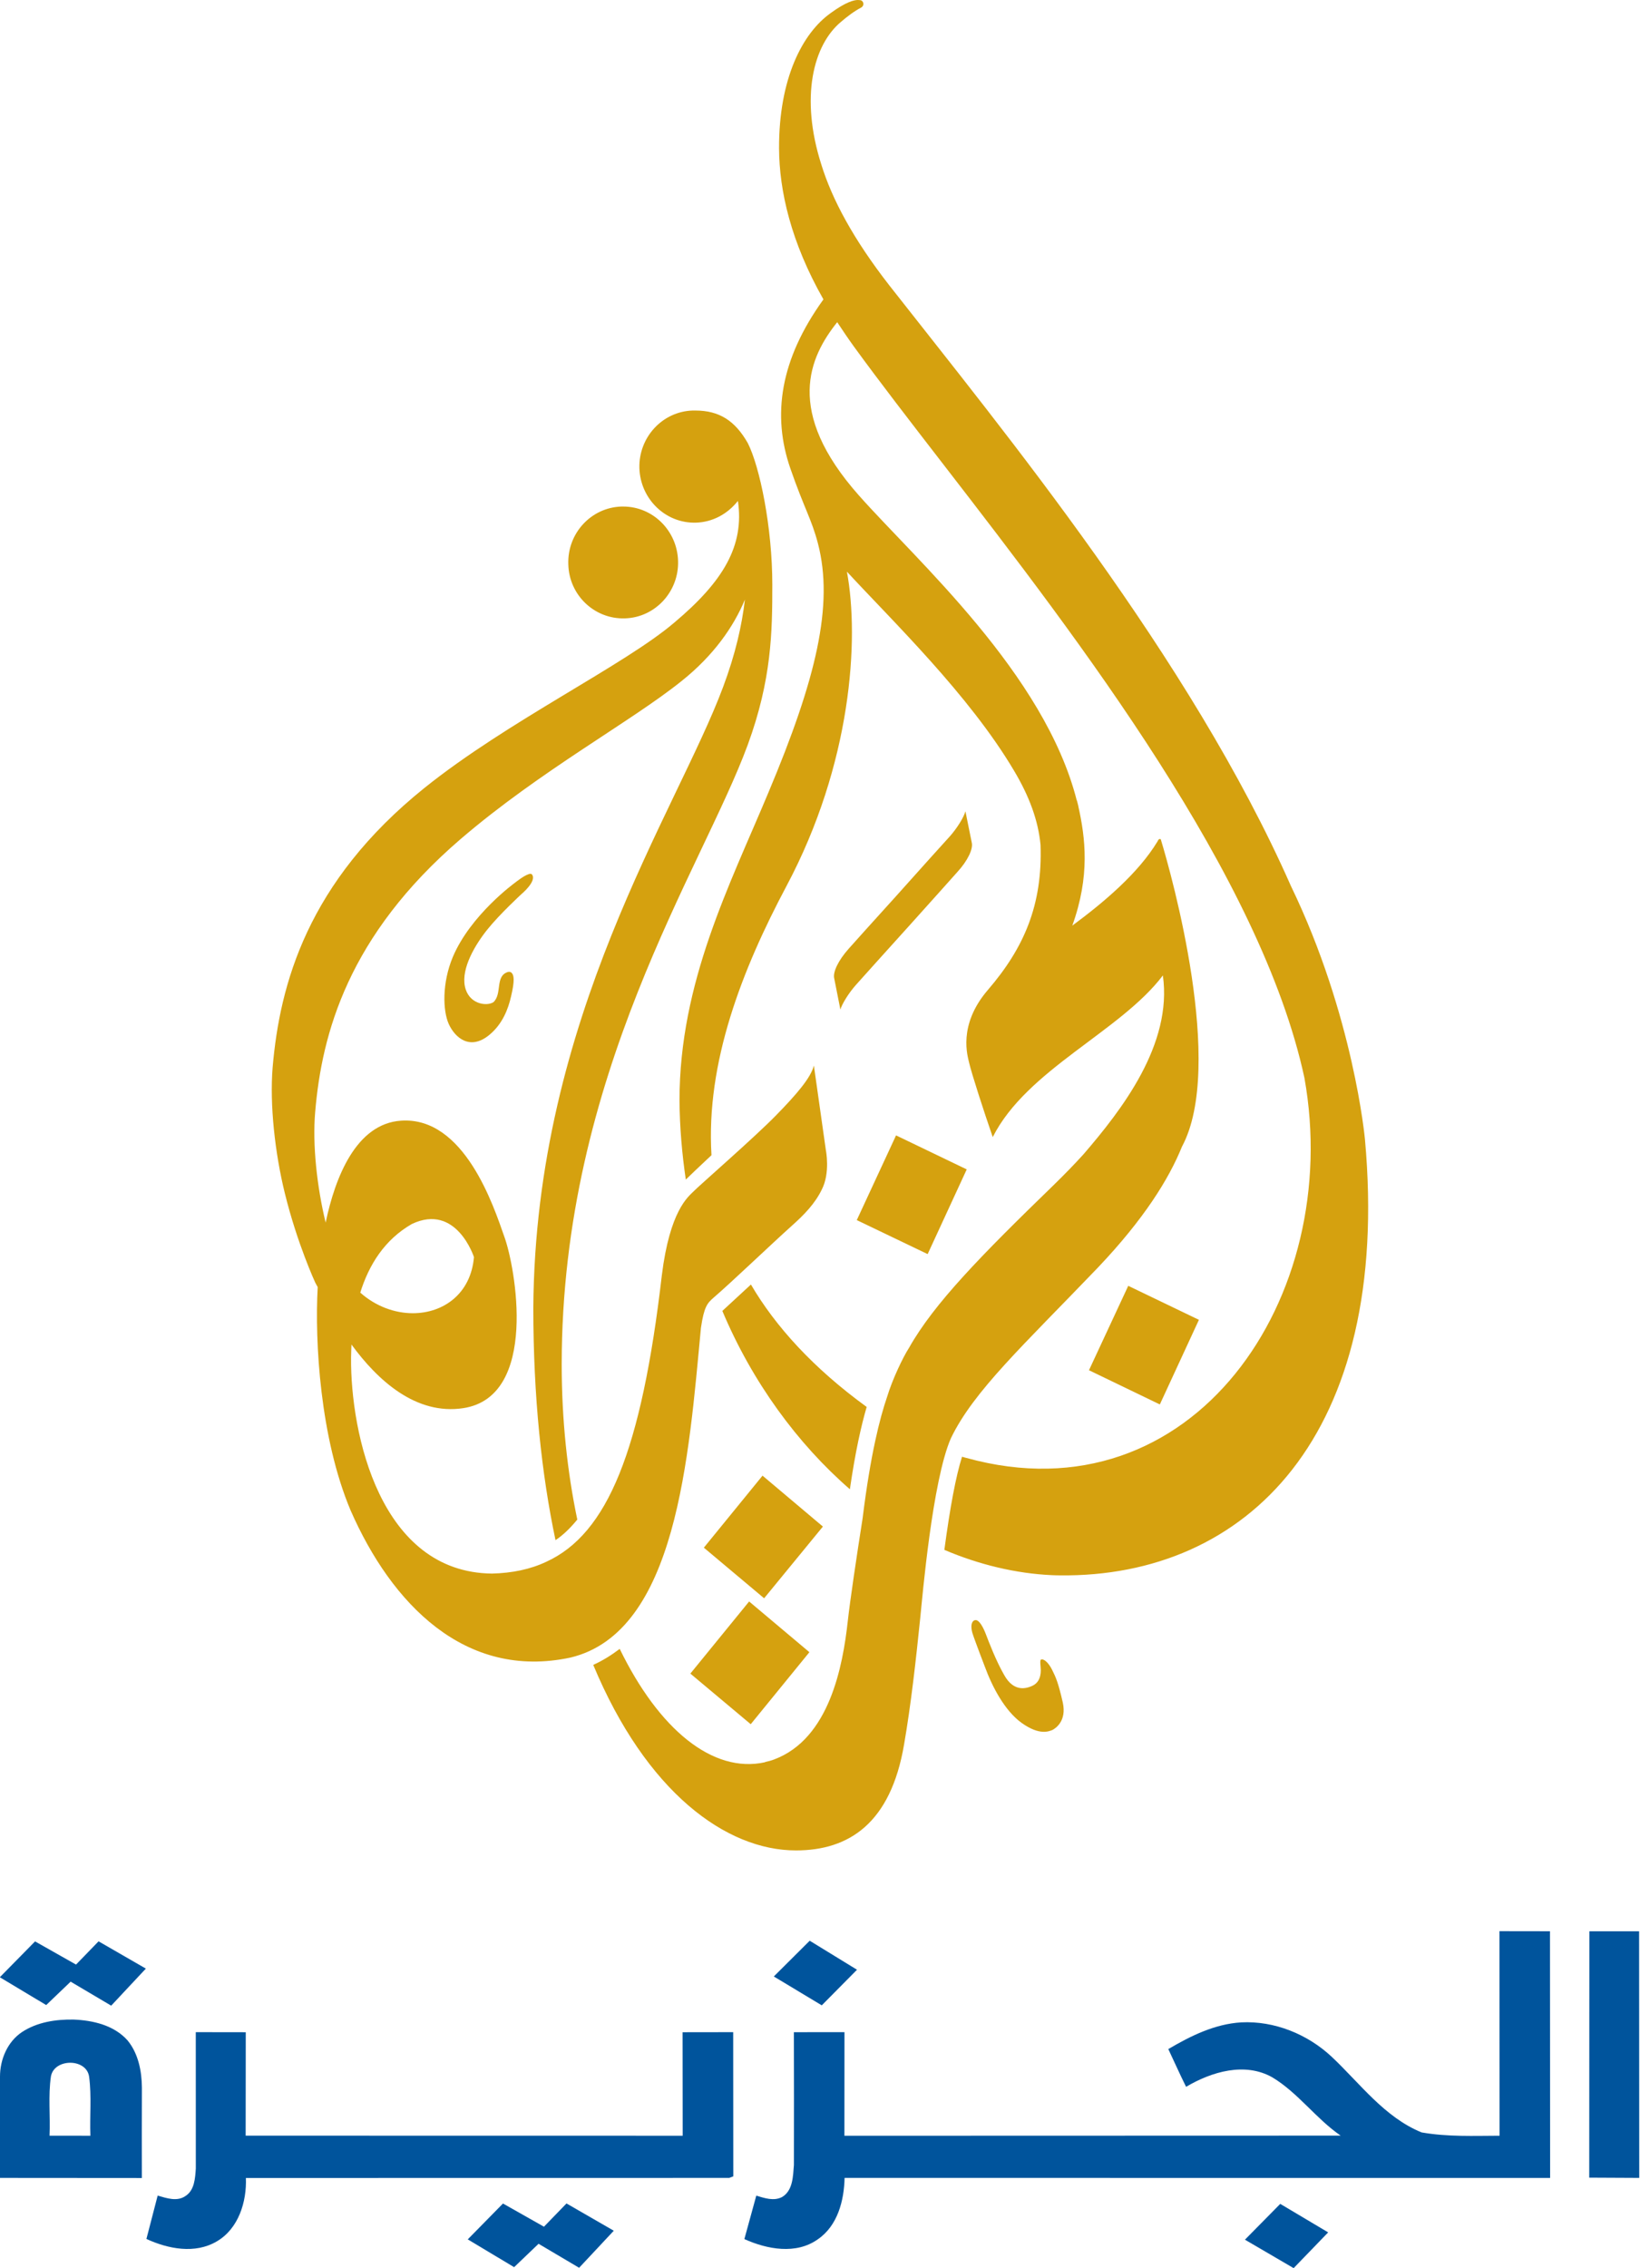 <svg height="516.8pt" viewBox="0 0 373.906 516.8" width="373.906pt" xmlns="http://www.w3.org/2000/svg"><g fill="#00549c" transform="matrix(.804 0 0 .804 -140.788 425.764)"><path d="m600.31 17.7 14.33.02.04 69.91-200.07-.01c-.15 6.45-1.97 13.56-7.59 17.4-6.17 4.39-14.37 2.85-20.83-.06l3.38-12.31c2.33.7 4.97 1.62 7.32.39 3.09-1.85 3.09-5.91 3.35-9.08.03-12.54.02-25.09-.01-37.63l14.35-.01-.02 29.36 140.72-.04c-7.02-4.83-12.04-12.09-19.35-16.5-7.8-4.43-17.27-1.6-24.48 2.67-1.76-3.52-3.35-7.13-5.04-10.69 6.33-3.74 13.19-7.12 20.66-7.57 9.39-.49 18.81 3.34 25.64 9.72 8.07 7.58 14.97 17.15 25.52 21.46 7.426 1.296 14.821.96 22.11.94z"/><path d="m625.81 17.74 14.1-.01.04 69.89-14.18-.07z"/><path d="m175.06 30.76 9.99-10.16 11.62 6.57 6.39-6.59 13.41 7.73-9.83 10.5-11.5-6.8-6.93 6.63z"/><path d="m394.54 30.54 10.18-10.13 13.41 8.22-9.99 10.09z"/><path d="m181.35 46.29c4.27-2.82 9.57-3.62 14.6-3.54 5.53.22 11.54 1.61 15.35 5.93 3.04 3.71 4.01 8.69 4.05 13.38-.03 8.53-.03 17.06-.01 25.59l-40.29-.03c.12-9.57-.02-19.14.06-28.71 0-4.85 2.11-9.87 6.24-12.62m8.2 12.57c-.81 5.55-.14 11.21-.39 16.8l11.58.01c-.21-5.55.37-11.15-.35-16.66-.67-5.35-9.91-5.32-10.84-.15z"/><path d="m230.63 46.32 14.17.02-.03 29.31 123.93.02-.03-29.33 14.35-.02.03 40.86-1.15.44-137.06.02c.25 6.77-2.09 14.37-8.24 17.96-6.15 3.65-13.81 2.16-19.97-.68l3.19-12.29c2.52.73 5.51 1.79 7.9.11 2.56-1.63 2.73-5.05 2.92-7.79.01-12.87 0-25.75-.01-38.63z"/><path d="m538.15 94.98 13.59 8.08-9.79 10.13-13.81-8.06z"/><path d="m307.75 105.04 9.99-10.16 11.62 6.57 6.39-6.59 13.41 7.73-9.83 10.5-11.5-6.8-6.93 6.63z"/></g><path d="m189.353 3.004c-6.426 4.578-11.782 14.949-11.736 30.778.046 9.731 2.712 21.399 10.118 34.434-9.913 13.742-11.736 26.389-7.543 38.513 3.19 9.184 4.854 11.577 6.29 17.092 3.646 14.015-.387 30.833-11.28 56.721-8.819 21.125-20.282 43.23-20.282 70.166.046 6.153.57 12.146 1.436 18.049 1.025-1.003 3.19-3.076 5.857-5.56-1.299-21.102 6.973-42.296 17.114-61.347 14.79-27.802 16.636-56.106 13.764-71.602 10.392 11.258 27.871 28.076 38.103 45.349 3.464 5.811 5.515 11.326 6.039 16.909.479 13.65-3.737 23.427-11.987 33.021-6.996 8.113-4.581 15.246-4.284 16.636.524 2.324 3.373 11.144 5.378 16.909 7.748-15.382 29.101-24.042 38.786-36.827 2.233 15.747-9.457 30.719-18.117 40.769-2.051 2.256-4.307 4.581-6.859 7.064-16.408 15.907-27.164 26.845-32.884 36.986-1.458 2.256-3.829 7.292-5.014 11.189-1.664 4.854-3.783 13.104-5.583 27.665-1.345 8.546-2.871 18.801-3.373 23.358-1.139 10.392-4.216 26.868-16.772 31.585-.684.273-1.367.433-2.074.593v.046c-11.964 2.666-24.247-7.52-33.158-25.82-1.846 1.39-3.851 2.666-6.039 3.646 12.078 28.964 30.286 42.273 46.215 42.273 12.055 0 21.604-6.153 24.657-24.156 1.572-9.07 2.689-19.12 3.692-28.873.479-4.694 2.757-31.221 6.973-40.86 5.173-10.779 16.567-21.216 33.522-38.9 10.483-11.03 16.18-20.168 19.165-27.552 9.867-18.322-2.37-61.917-4.74-69.733-.068-.296-.114-.365-.251-.365-.251 0-.319.068-.501.387-.023.068-.046.137-.091.182-4.375 7.224-12.169 13.81-19.416 19.165 4.079-11.349 2.985-19.963 1.367-27.232v-.046c-.091-.41-.228-.843-.319-1.253l-.023.046c-7.338-28.919-36.508-54.67-49.657-69.506-17.092-19.234-11.258-31.608-4.968-39.493 1.185 1.778 2.416 3.623 3.783 5.515 23.244 31.973 67.044 82.7 89.993 130.989 5.811 12.215 10.278 24.224 12.739 35.642 9.024 50.044-25.387 100.931-77.049 86.62h-.023c-.342-.091-.684-.182-.98-.273-1.413 4.421-2.735 11.531-4.034 21.216 7.839 3.35 16.317 5.401 24.543 5.766.615.023 1.208.046 1.823.046 42.433.479 75.658-31.745 69.528-99.336 0 0-2.552-28.121-16.886-57.747-22.971-52.027-65.426-103.506-91.497-136.755-8.272-10.597-13.126-19.712-15.565-27.62-4.9-15.36-1.8-27.269 4.489-32.492 1.322-1.144 3.008-2.432 4.535-3.218.934-.501.593-1.597-.091-1.716-.137 0-.342-.048-.57-.048-.912 0-2.689.403-6.267 3.004m-31.403 90.53c-6.928.205-12.351 6.107-12.169 13.126.228 7.064 5.993 12.625 12.898 12.42 3.806-.114 7.064-1.96 9.298-4.626l.273-.319c1.481 10.164-3.282 18.277-14.448 27.665-11.394 9.754-38.057 22.492-57.015 37.715-26.706 21.444-33.003 44.78-34.623 63.694-.693 8.432.524 19.507 2.789 28.691 2.837 11.508 6.939 20.35 6.939 20.35s.214.365.549 1.003c-.693 12.511.547 34.343 7.486 50.842 9.323 21.285 26.086 38.695 50.128 33.568 24.27-5.788 26.982-45.874 29.762-75.134.706-4.786 1.436-5.606 2.871-6.859 3.92-3.35 13.354-12.374 17.866-16.408 2.78-2.484 5.219-4.968 6.791-8.181 2.005-3.851.957-9.002.957-9.002l-2.735-19.302c-.684 2.757-3.965 6.586-8.614 11.326-4.831 4.968-17.73 16.18-18.892 17.411-1.162 1.185-5.333 4.307-7.156 19.006-4.649 40.04-12.397 58.932-26.344 65.312-3.669 1.732-7.794 2.575-12.374 2.689-25.537-.251-32.262-31.859-32.143-49.155.025-1.025.048-2.074.096-3.031 5.939 8.136 14.69 16.157 25.514 14.494 17.244-2.666 11.843-32.223 9.337-39.06-2.416-6.882-9.097-27.438-23.573-26.435-10.228.706-14.997 12.898-17.167 23.222-1.98-8.158-3.029-17.73-2.386-25.182 1.504-17.889 7.536-40.199 33.144-62.19 18.231-15.633 38.923-26.8 50.409-36.029 7.315-5.834 11.873-12.397 14.425-18.55-.706 5.971-2.165 12.42-4.991 19.963-10.597 28.372-42.82 75.203-43.253 141.404 0 20.328 1.891 37.92 5.059 52.938 1.778-1.185 3.396-2.78 4.968-4.694-2.256-10.756-3.555-22.675-3.555-35.345 0-66.064 31.995-112.85 42.41-141.153 5.469-14.904 5.606-25.774 5.606-36.508 0-13.149-2.871-26.891-5.583-32.246-2.917-5.127-6.518-7.429-11.964-7.429zm-75.804 200.974c1.98-6.335 5.533-12.055 11.757-15.633 10.18-4.831 14.163 7.543 14.163 7.543-.716 8.363-6.962 12.784-13.949 12.784-4.077 0-8.441-1.55-11.971-4.694m59.556-179.096c-6.905.205-12.374 6.085-12.124 13.149.16 7.019 5.948 12.534 12.876 12.329 6.928-.182 12.374-6.107 12.146-13.103-.205-6.905-5.766-12.374-12.488-12.374zm74.906 75.089c-1.208 1.299-6.951 7.703-12.465 13.856-4.945 5.447-9.64 10.665-10.665 11.827-2.37 2.666-3.601 5.287-3.282 6.7l1.413 7.133c.387-1.322 1.891-3.76 3.555-5.629 1.185-1.322 6.928-7.725 12.443-13.81 4.922-5.492 9.617-10.688 10.665-11.896 2.393-2.598 3.601-5.264 3.304-6.632l-1.458-7.201c-.365 1.345-1.846 3.76-3.509 5.652m-99.222 10.642s-10.084 7.292-14.138 16.886c-2.479 5.902-2.313 12.26-.905 15.337 1.429 3.076 4.792 6.016 9.156 2.484 3.061-2.484 4.382-5.948 5.043-8.91.41-1.755.57-2.871.57-3.737 0-1.071-.365-2.005-1.367-1.732-2.917.98-1.185 4.968-3.259 6.882-1.584.98-5.686.433-6.497-3.669-.809-4.102 2.313-9.389 5.127-12.898 2.828-3.532 7.819-8.113 7.819-8.113s3.555-2.963 2.347-4.444c-.046-.091-.205-.137-.342-.137-1.025 0-3.555 2.051-3.555 2.051m77.96 76.843 16.157 7.748 8.91-19.302-16.112-7.748zm-30.651 20.692c6.814 16.203 17.16 30.286 29.078 40.632 1.231-8.5 2.575-14.471 3.829-18.755-12.146-8.819-20.806-18.345-26.389-27.893zm83.589 13.514 16.157 7.794 8.91-19.279-16.112-7.748zm-87.805 40.427 13.742 11.531 13.4-16.339-13.764-11.599zm-3.076 28.691 13.764 11.531 13.377-16.408-13.742-11.554zm64.72-12.124c-.638.296-.843 1.367-.433 2.826.433 1.436 2.826 7.657 2.826 7.657 1.709 4.672 4.558 10.095 8.409 12.876 4.125 2.94 6.244 1.914 7.064 1.595.615-.342 3.259-1.96 2.324-6.244-1.025-4.489-1.572-5.72-2.393-7.361-.798-1.641-1.891-2.666-2.552-2.416-.365.068-.068 1.572-.068 2.507-.023 1.618-.593 2.871-1.96 3.487-1.185.524-4.148 1.595-6.404-2.507-1.891-3.282-3.532-7.634-4.216-9.412-.547-1.39-1.413-3.076-2.279-3.076-.091 0-.16.046-.319.068" fill="#d5a10f"/></svg>